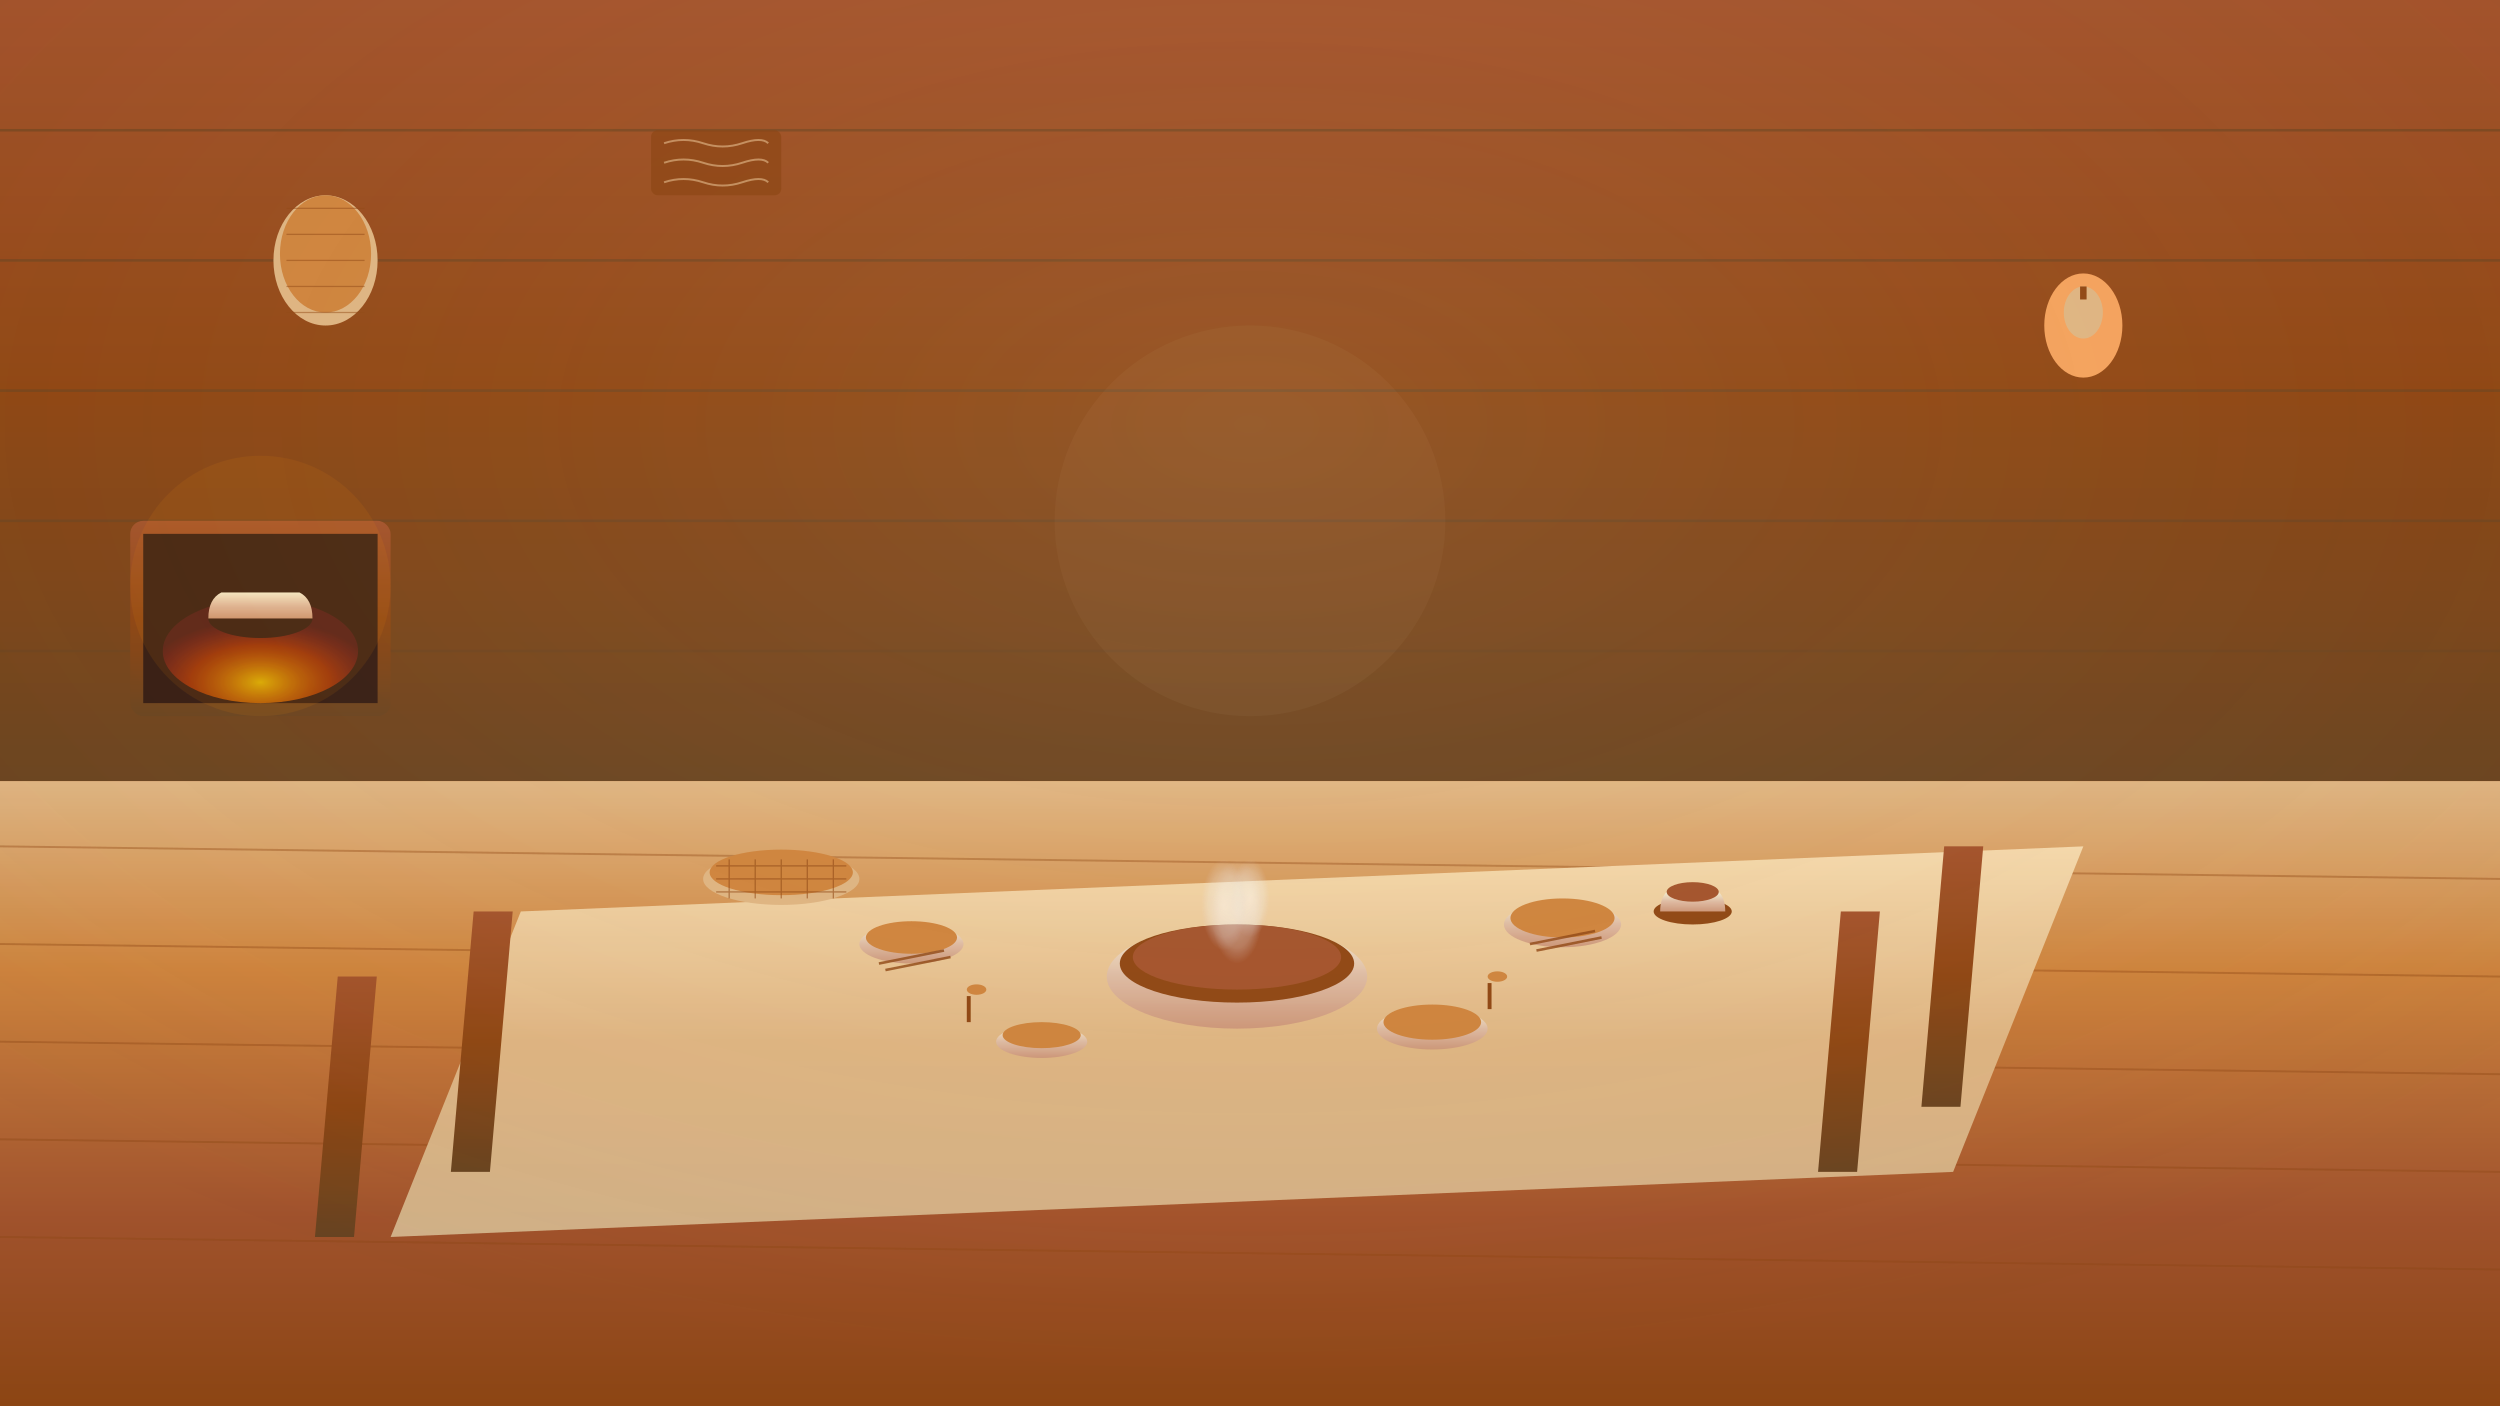 <svg viewBox="0 0 3840 2160" xmlns="http://www.w3.org/2000/svg">
  <defs>
    <!-- Warm interior lighting gradients -->
    <radialGradient id="warmLight" cx="50%" cy="30%" r="70%">
      <stop offset="0%" style="stop-color:#FFF8DC;stop-opacity:1" />
      <stop offset="40%" style="stop-color:#F4A460;stop-opacity:0.8" />
      <stop offset="80%" style="stop-color:#D2691E;stop-opacity:0.6" />
      <stop offset="100%" style="stop-color:#8B4513;stop-opacity:0.4" />
    </radialGradient>
    
    <!-- Wood texture gradients -->
    <linearGradient id="woodGradient" x1="0%" y1="0%" x2="0%" y2="100%">
      <stop offset="0%" style="stop-color:#DEB887;stop-opacity:1" />
      <stop offset="30%" style="stop-color:#CD853F;stop-opacity:1" />
      <stop offset="70%" style="stop-color:#A0522D;stop-opacity:1" />
      <stop offset="100%" style="stop-color:#8B4513;stop-opacity:1" />
    </linearGradient>
    
    <linearGradient id="darkWood" x1="0%" y1="0%" x2="0%" y2="100%">
      <stop offset="0%" style="stop-color:#A0522D;stop-opacity:1" />
      <stop offset="50%" style="stop-color:#8B4513;stop-opacity:1" />
      <stop offset="100%" style="stop-color:#654321;stop-opacity:1" />
    </linearGradient>
    
    <!-- Table surface gradient -->
    <linearGradient id="tableGradient" x1="0%" y1="0%" x2="0%" y2="100%">
      <stop offset="0%" style="stop-color:#F5DEB3;stop-opacity:1" />
      <stop offset="50%" style="stop-color:#DEB887;stop-opacity:1" />
      <stop offset="100%" style="stop-color:#D2B48C;stop-opacity:1" />
    </linearGradient>
    
    <!-- Food gradients -->
    <radialGradient id="steamGradient" cx="50%" cy="50%" r="50%">
      <stop offset="0%" style="stop-color:#FFFFFF;stop-opacity:0.8" />
      <stop offset="70%" style="stop-color:#F0F8FF;stop-opacity:0.4" />
      <stop offset="100%" style="stop-color:#E6E6FA;stop-opacity:0" />
    </radialGradient>
    
    <linearGradient id="bowlGradient" x1="0%" y1="0%" x2="0%" y2="100%">
      <stop offset="0%" style="stop-color:#F5F5DC;stop-opacity:1" />
      <stop offset="50%" style="stop-color:#DDBEA9;stop-opacity:1" />
      <stop offset="100%" style="stop-color:#CB997E;stop-opacity:1" />
    </linearGradient>
    
    <!-- Fire/cooking gradient -->
    <radialGradient id="fireGradient" cx="50%" cy="80%" r="60%">
      <stop offset="0%" style="stop-color:#FFD700;stop-opacity:1" />
      <stop offset="30%" style="stop-color:#FF8C00;stop-opacity:0.8" />
      <stop offset="60%" style="stop-color:#FF4500;stop-opacity:0.6" />
      <stop offset="100%" style="stop-color:#DC143C;stop-opacity:0.2" />
    </radialGradient>
    
    <!-- Filters for depth and warmth -->
    <filter id="warmGlow" x="-50%" y="-50%" width="200%" height="200%">
      <feGaussianBlur in="SourceGraphic" stdDeviation="3"/>
      <feColorMatrix values="1.2 0.3 0.1 0 0
                             0.3 1.1 0.2 0 0
                             0.1 0.2 0.8 0 0
                             0 0 0 1 0"/>
    </filter>
    
    <filter id="softShadow" x="-50%" y="-50%" width="200%" height="200%">
      <feDropShadow dx="2" dy="4" stdDeviation="3" flood-color="#654321" flood-opacity="0.3"/>
    </filter>
  </defs>
  
  <!-- Background - warm interior -->
  <rect width="3840" height="2160" fill="url(#warmLight)"/>
  
  <!-- Back wall with wood paneling -->
  <rect x="0" y="0" width="3840" height="1200" fill="url(#darkWood)"/>
  
  <!-- Wood panel lines for texture -->
  <g stroke="#654321" stroke-width="4" opacity="0.6">
    <line x1="0" y1="200" x2="3840" y2="200"/>
    <line x1="0" y1="400" x2="3840" y2="400"/>
    <line x1="0" y1="600" x2="3840" y2="600"/>
    <line x1="0" y1="800" x2="3840" y2="800"/>
    <line x1="0" y1="1000" x2="3840" y2="1000"/>
  </g>
  
  <!-- Floor -->
  <rect x="0" y="1200" width="3840" height="960" fill="url(#woodGradient)"/>
  
  <!-- Floor planks -->
  <g stroke="#8B4513" stroke-width="3" opacity="0.4">
    <line x1="0" y1="1300" x2="3840" y2="1350"/>
    <line x1="0" y1="1450" x2="3840" y2="1500"/>
    <line x1="0" y1="1600" x2="3840" y2="1650"/>
    <line x1="0" y1="1750" x2="3840" y2="1800"/>
    <line x1="0" y1="1900" x2="3840" y2="1950"/>
  </g>
  
  <!-- Traditional wooden table (perspective view) -->
  <path d="M800,1400 L3200,1300 L3000,1800 L600,1900 Z" fill="url(#tableGradient)" filter="url(#softShadow)"/>
  
  <!-- Table legs -->
  <rect x="850" y="1400" width="60" height="400" fill="url(#darkWood)" transform="skewX(-5)"/>
  <rect x="3100" y="1300" width="60" height="400" fill="url(#darkWood)" transform="skewX(-5)"/>
  <rect x="650" y="1500" width="60" height="400" fill="url(#darkWood)" transform="skewX(-5)"/>
  <rect x="2950" y="1400" width="60" height="400" fill="url(#darkWood)" transform="skewX(-5)"/>
  
  <!-- Traditional H'Mông dishes on table -->
  
  <!-- Large central pot/bowl -->
  <ellipse cx="1900" cy="1500" rx="200" ry="80" fill="url(#bowlGradient)" filter="url(#softShadow)"/>
  <ellipse cx="1900" cy="1480" rx="180" ry="60" fill="#8B4513"/>
  <ellipse cx="1900" cy="1470" rx="160" ry="50" fill="#A0522D"/>
  
  <!-- Steam from hot pot -->
  <g opacity="0.6">
    <ellipse cx="1900" cy="1400" rx="40" ry="80" fill="url(#steamGradient)"/>
    <ellipse cx="1920" cy="1380" rx="30" ry="60" fill="url(#steamGradient)"/>
    <ellipse cx="1880" cy="1390" rx="35" ry="70" fill="url(#steamGradient)"/>
  </g>
  
  <!-- Smaller bowls around the main dish -->
  <ellipse cx="1400" cy="1450" rx="80" ry="30" fill="url(#bowlGradient)"/>
  <ellipse cx="1400" cy="1440" rx="70" ry="25" fill="#CD853F"/>
  
  <ellipse cx="2400" cy="1420" rx="90" ry="35" fill="url(#bowlGradient)"/>
  <ellipse cx="2400" cy="1410" rx="80" ry="30" fill="#CD853F"/>
  
  <ellipse cx="1600" cy="1600" rx="70" ry="25" fill="url(#bowlGradient)"/>
  <ellipse cx="1600" cy="1590" rx="60" ry="20" fill="#CD853F"/>
  
  <ellipse cx="2200" cy="1580" rx="85" ry="32" fill="url(#bowlGradient)"/>
  <ellipse cx="2200" cy="1570" rx="75" ry="27" fill="#CD853F"/>
  
  <!-- Traditional bamboo steamers -->
  <g transform="translate(1200,1350)">
    <ellipse cx="0" cy="0" rx="120" ry="40" fill="#DEB887"/>
    <ellipse cx="0" cy="-10" rx="110" ry="35" fill="#CD853F"/>
    <!-- Bamboo weave pattern -->
    <g stroke="#8B4513" stroke-width="2" opacity="0.6">
      <line x1="-100" y1="-20" x2="100" y2="-20"/>
      <line x1="-100" y1="0" x2="100" y2="0"/>
      <line x1="-100" y1="20" x2="100" y2="20"/>
      <line x1="-80" y1="-30" x2="-80" y2="30"/>
      <line x1="-40" y1="-30" x2="-40" y2="30"/>
      <line x1="0" y1="-30" x2="0" y2="30"/>
      <line x1="40" y1="-30" x2="40" y2="30"/>
      <line x1="80" y1="-30" x2="80" y2="30"/>
    </g>
  </g>
  
  <!-- Traditional clay pots -->
  <g transform="translate(2600,1380)">
    <ellipse cx="0" cy="20" rx="60" ry="20" fill="#8B4513"/>
    <path d="M-50,20 Q-50,0 -40,-10 L40,-10 Q50,0 50,20" fill="url(#bowlGradient)"/>
    <ellipse cx="0" cy="-10" rx="40" ry="15" fill="#A0522D"/>
  </g>
  
  <!-- Wooden chopsticks and utensils -->
  <g stroke="#8B4513" stroke-width="4" opacity="0.8">
    <line x1="1350" y1="1480" x2="1450" y2="1460"/>
    <line x1="1360" y1="1490" x2="1460" y2="1470"/>
    <line x1="2350" y1="1450" x2="2450" y2="1430"/>
    <line x1="2360" y1="1460" x2="2460" y2="1440"/>
  </g>
  
  <!-- Traditional wooden spoons -->
  <ellipse cx="1500" cy="1520" rx="15" ry="8" fill="#CD853F"/>
  <rect x="1485" y="1530" width="6" height="40" fill="#8B4513"/>
  
  <ellipse cx="2300" cy="1500" rx="15" ry="8" fill="#CD853F"/>
  <rect x="2285" y="1510" width="6" height="40" fill="#8B4513"/>
  
  <!-- Hanging traditional items on wall -->
  <g transform="translate(500,400)">
    <!-- Woven basket -->
    <ellipse cx="0" cy="0" rx="80" ry="100" fill="#DEB887"/>
    <ellipse cx="0" cy="-10" rx="70" ry="90" fill="#CD853F"/>
    <g stroke="#8B4513" stroke-width="2" opacity="0.5">
      <line x1="-60" y1="-80" x2="60" y2="-80"/>
      <line x1="-60" y1="-40" x2="60" y2="-40"/>
      <line x1="-60" y1="0" x2="60" y2="0"/>
      <line x1="-60" y1="40" x2="60" y2="40"/>
      <line x1="-60" y1="80" x2="60" y2="80"/>
    </g>
  </g>
  
  <g transform="translate(3200,500)">
    <!-- Traditional gourd -->
    <ellipse cx="0" cy="0" rx="60" ry="80" fill="#F4A460"/>
    <ellipse cx="0" cy="-20" rx="30" ry="40" fill="#DEB887"/>
    <rect x="-5" y="-60" width="10" height="20" fill="#8B4513"/>
  </g>
  
  <!-- Fireplace/cooking area in background -->
  <rect x="200" y="800" width="400" height="300" fill="url(#darkWood)" rx="20"/>
  <rect x="220" y="820" width="360" height="260" fill="#2F1B14"/>
  
  <!-- Fire glow -->
  <ellipse cx="400" cy="1000" rx="150" ry="80" fill="url(#fireGradient)" opacity="0.8"/>
  
  <!-- Cooking pot over fire -->
  <ellipse cx="400" cy="950" rx="80" ry="30" fill="#2F1B14"/>
  <path d="M320,950 Q320,920 340,910 L460,910 Q480,920 480,950" fill="url(#bowlGradient)"/>
  
  <!-- Warm lighting effects -->
  <circle cx="1920" cy="800" r="300" fill="#FFE4B5" opacity="0.2" filter="url(#warmGlow)"/>
  <circle cx="400" cy="900" r="200" fill="#FF8C00" opacity="0.3" filter="url(#warmGlow)"/>
  
  <!-- Atmospheric depth with warm overlay -->
  <rect width="3840" height="2160" fill="url(#warmLight)" opacity="0.1"/>
  
  <!-- Traditional decorative elements -->
  <g transform="translate(1000,200)" opacity="0.6">
    <!-- Traditional H'Mông pattern -->
    <rect x="0" y="0" width="200" height="100" fill="#8B4513" rx="10"/>
    <g stroke="#DEB887" stroke-width="3" fill="none">
      <path d="M20,20 Q50,10 80,20 Q110,30 140,20 Q170,10 180,20"/>
      <path d="M20,50 Q50,40 80,50 Q110,60 140,50 Q170,40 180,50"/>
      <path d="M20,80 Q50,70 80,80 Q110,90 140,80 Q170,70 180,80"/>
    </g>
  </g>
</svg>
